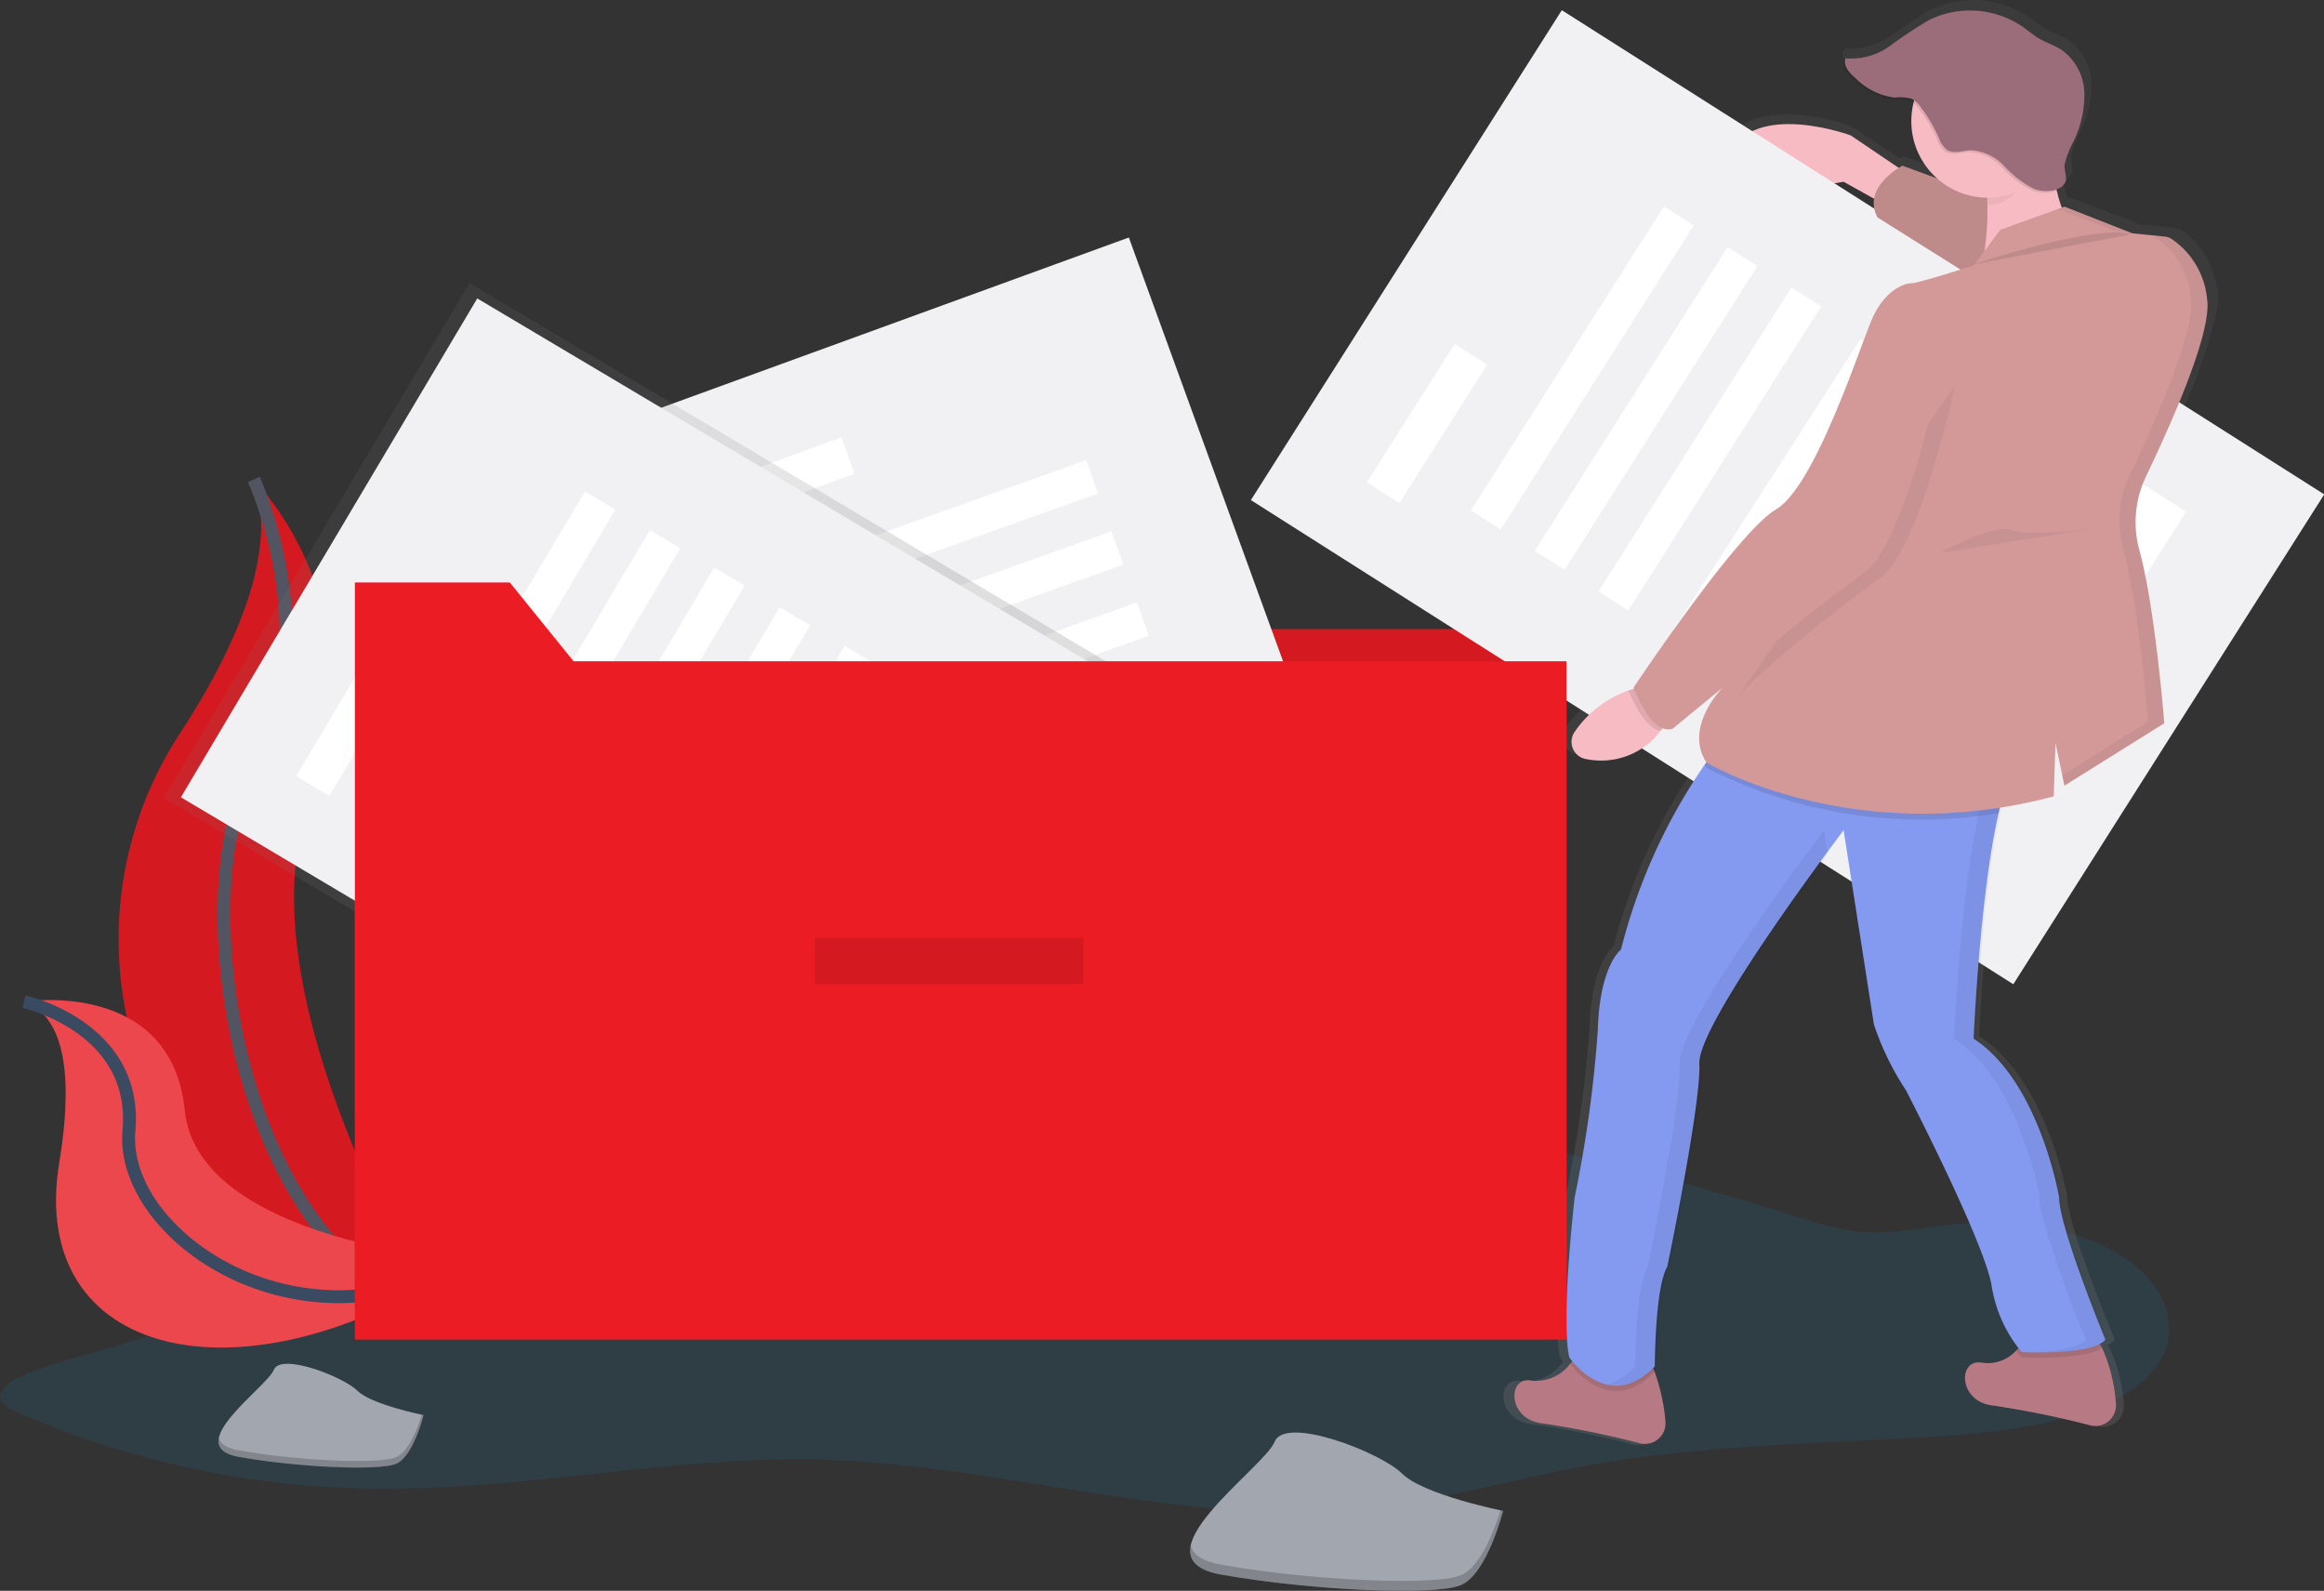 <svg xmlns="http://www.w3.org/2000/svg" xmlns:xlink="http://www.w3.org/1999/xlink" width="180" height="123.178" viewBox="0 0 180 123.178"><rect x="0" y="0" width="180" height="123.178" fill="#333333" stroke="none"/><defs><linearGradient id="linear-gradient" x1=".386" y1=".622" x2=".386" y2="-.378" gradientUnits="objectBoundingBox"><stop offset="0" stop-color="gray" stop-opacity=".251"/><stop offset=".54" stop-color="gray" stop-opacity=".122"/><stop offset="1" stop-color="gray" stop-opacity=".102"/></linearGradient><linearGradient id="linear-gradient-2" x1=".5" y1="1" x2=".5" y2="0" xlink:href="#linear-gradient"/></defs><g id="undraw_filing_system_b5d2" transform="translate(-.002 .014)"><path id="Path_578" data-name="Path 578" d="M115.588,602.209c-.769,1.651.332,3.433-.05,5.138-.482,2.152-3.247,3.826-6.225,4.895s-6.3,1.718-9.206,2.869c-1.255.5-2.564,1.413-1.911,2.255a2.89,2.89,0,0,0,1.063.688,70.5,70.5,0,0,0,29.348,5.952c11.044-.073,21.859-2.51,32.894-2.23,14.232.359,28,5.21,42.072,3.812,5.974-.6,11.521-2.289,17.339-3.347,8.556-1.554,17.554-1.71,26.414-2.221,6.653-.384,14.257-1.379,17.436-5.119,2.3-2.7,1.334-6.275-1.9-8.565s-8.41-3.268-13.188-2.824c-2.569.238-5.122.857-7.691.611a21.1,21.1,0,0,1-4.229-.99c-10.526-3.263-21.43-6.519-33.114-6.992-19-.776-36.619,5.836-55.135,8.7-2.883.445-6.013.787-8.737.041-2.869-.787-4.751-2.646-7.625-3.43-1.364-.373-2.885-.48-4.226-.886-3.686-1.115-1.972-2.648-7.089-1.614C119.149,599.495,116.449,600.368,115.588,602.209Z" transform="translate(-98.02 -508.763)" fill="#0c9add" opacity=".1"/><path id="Path_579" data-name="Path 579" d="M159.581,316.06a23.876,23.876,0,0,1,4.357,24.831c-5.64,14.834,9.682,39.5,9.682,39.5s-.165-.023-.468-.077a29.1,29.1,0,0,1-19.327-44.546C158.068,329.279,161.554,321.672,159.581,316.06Z" transform="translate(-139.916 -278.947)" fill="#eb1c24"/><path id="Path_580" data-name="Path 580" d="M159.581,316.06a23.876,23.876,0,0,1,4.357,24.831c-5.64,14.834,9.682,39.5,9.682,39.5s-.165-.023-.468-.077a29.1,29.1,0,0,1-19.327-44.546C158.068,329.279,161.554,321.672,159.581,316.06Z" transform="translate(-139.916 -278.947)" opacity=".1"/><path id="Path_581" data-name="Path 581" d="M197.1,316.06s5.644,12.254,0,22.251-.968,38.052,14.027,42.082" transform="translate(-177.437 -278.947)" fill="none" stroke="#535461" stroke-miterlimit="10" stroke-width="1"/><path id="Path_582" data-name="Path 582" d="M108.39,541.009s11.408-1.816,12.448,8.407,21.934,11.641,21.934,11.641-.136.093-.393.26c-17.251,11.322-33.744,7.215-31.259-7.824C112.046,547.9,111.969,542.285,108.39,541.009Z" transform="translate(-106.529 -463.463)" fill="#eb1c24"/><path id="Path_583" data-name="Path 583" d="M108.39,541.009s11.408-1.816,12.448,8.407,21.934,11.641,21.934,11.641-.136.093-.393.26c-17.251,11.322-33.744,7.215-31.259-7.824C112.046,547.9,111.969,542.285,108.39,541.009Z" transform="translate(-106.529 -463.463)" fill="#f5f5f5" opacity=".2"/><path id="Path_584" data-name="Path 584" d="M108.39,541.58s8.855,1.943,8.127,10,13.149,17.7,26.255,10.053" transform="translate(-106.529 -464.034)" fill="none" stroke="#3a4a61" stroke-miterlimit="10" stroke-width="1"/><path id="Path_585" data-name="Path 585" d="M247.154,296.282H153.31V237.66h12l4.938,6.1h76.905Z" transform="translate(-125.822 -195.061)" fill="#eb1c24"/><path id="Path_586" data-name="Path 586" d="M247.154,296.282H153.31V237.66h12l4.938,6.1h76.905Z" transform="translate(-125.822 -195.061)" opacity=".1"/><path id="Rectangle_306" data-name="Rectangle 306" transform="rotate(-20 118.289 -111.337)" fill="#f1f1f4" d="M0 0H44.931V69.947H0z"/><path id="Rectangle_307" data-name="Rectangle 307" transform="rotate(-20 134.934 -131.862)" fill="#fff" d="M0 0H12.695V2.987H0z"/><path id="Rectangle_308" data-name="Rectangle 308" transform="rotate(-19.65 158.828 -144.577)" fill="#fff" d="M0 0H27.879V2.738H0z"/><path id="Rectangle_309" data-name="Rectangle 309" transform="rotate(-19.65 175.72 -147.504)" fill="#fff" d="M0 0H27.879V2.738H0z"/><path id="Rectangle_310" data-name="Rectangle 310" transform="rotate(-19.65 192.611 -150.426)" fill="#fff" d="M0 0H27.879V2.738H0z"/><path id="Rectangle_311" data-name="Rectangle 311" transform="rotate(-19.65 209.495 -153.351)" fill="#fff" d="M0 0H27.879V2.738H0z"/><path id="Rectangle_312" data-name="Rectangle 312" transform="rotate(-19.65 226.384 -156.276)" fill="#fff" d="M0 0H27.879V2.738H0z"/><path id="Rectangle_313" data-name="Rectangle 313" transform="rotate(-19.65 243.273 -159.203)" fill="#fff" d="M0 0H27.879V2.738H0z"/><path id="Rectangle_314" data-name="Rectangle 314" transform="rotate(-19.65 261.896 -229.047)" fill="#fff" d="M0 0H7.218V7.218H0z"/><path id="Rectangle_315" data-name="Rectangle 315" transform="rotate(-59.28 60.616 19.738)" fill="url(#linear-gradient)" d="M0 0H46.369V72.187H0z"/><path id="Rectangle_316" data-name="Rectangle 316" transform="rotate(-59.28 61.242 18.546)" fill="#f1f1f4" d="M0 0H44.931V69.947H0z"/><path id="Rectangle_317" data-name="Rectangle 317" transform="rotate(-59.28 64.27 9.875)" fill="#fff" d="M0 0H12.695V2.987H0z"/><path id="Rectangle_318" data-name="Rectangle 318" transform="rotate(-59.28 70.024 3.705)" fill="#fff" d="M0 0H27.879V2.738H0z"/><path id="Rectangle_319" data-name="Rectangle 319" transform="rotate(-59.28 75.165 .78)" fill="#fff" d="M0 0H27.879V2.738H0z"/><path id="Rectangle_320" data-name="Rectangle 320" transform="rotate(-59.331 80.163 -2.13)" fill="#fff" d="M0 0H27.879V2.738H0z"/><path id="Rectangle_321" data-name="Rectangle 321" transform="rotate(-59.28 85.444 -5.07)" fill="#fff" d="M0 0H27.879V2.738H0z"/><path id="Rectangle_322" data-name="Rectangle 322" transform="rotate(-59.28 90.585 -7.995)" fill="#fff" d="M0 0H27.879V2.738H0z"/><path id="Rectangle_323" data-name="Rectangle 323" transform="rotate(-59.28 95.727 -10.92)" fill="#fff" d="M0 0H27.879V2.738H0z"/><path id="Rectangle_324" data-name="Rectangle 324" transform="rotate(-59.331 93.432 -35.701)" fill="#fff" d="M0 0H7.218V7.218H0z"/><path id="Path_587" data-name="Path 587" d="M802.841,131.775a1.157,1.157,0,0,0-.027-.253q-.027-.12-.047-.278-.05-.273-.115-.527-.032-.127-.066-.249a6.71,6.71,0,0,0-1.346-2.562l-.108-.122q-.108-.118-.213-.224t-.208-.2c-.068-.061-.134-.117-.2-.17a4.025,4.025,0,0,0-.359-.264c-.111-.072-.151-.1-.213-.136a1.207,1.207,0,0,0-.5-.163l-1.106-.108h0l-1.5-.147-5.4-2.085-.213.075a12.383,12.383,0,0,1-.4-1.321,1.2,1.2,0,0,0,.427-.31.971.971,0,0,0,.294-.375c.136-.312-.124-.979-.072-1.359a6.466,6.466,0,0,1,.665-1.757,8.123,8.123,0,0,0,.9-3.787,4.264,4.264,0,0,0-1.775-3.363c-.574-.378-1.255-.581-1.845-.925-.464-.269-.873-.619-1.316-.922a7.6,7.6,0,0,0-7.446-.529c-1.122.55-2.08,1.372-3.139,2.03a5.341,5.341,0,0,1-3.546.972.789.789,0,0,0-.038.152l-.1-.013c-.213.579.31,1.149.792,1.545a5.409,5.409,0,0,0,3.146,1.524,3.517,3.517,0,0,1,1.368.1,1.225,1.225,0,0,1,.255.158,5.881,5.881,0,0,0,1.866,5.888l-2.758-.986s-.115.059-.294.17l-3.831-2.533s-7.679-2.781-9.812,1.529,9.244,2.085,9.244,2.085l2.435,1.33a2.2,2.2,0,0,0,.267,1.45l6.634,4.077a36.263,36.263,0,0,1-3.944,1.076c-.568,0-2.134.556-3.129,2.781s-4.55,13.072-7.679,14.881-11.378,13.906-11.378,13.906l.038.1q-.221.057-.432.127a8.733,8.733,0,0,0-4.288,3.213,1.363,1.363,0,0,0,.961,2.151,5.992,5.992,0,0,0,5.89-2.209q.083-.11.156-.215a1.151,1.151,0,0,0,.8.036l3.982-3.2s-3.116,3.048-1.289,5.825l-.138.192a44.159,44.159,0,0,0-6.678,14.425s-1.707,1.255-1.849,6.257a95.565,95.565,0,0,1-1.848,13.072s-1.138,9.6-.427,12.516c0,0,.082.117.233.294-.054.063-.111.131-.179.2a3.435,3.435,0,0,1-3.048,1.312c-1.992-.418-1.992,3.059.853,3.338a76.8,76.8,0,0,1,7.763,1.549,1.632,1.632,0,0,0,2.028-1.734,14.68,14.68,0,0,0-.853-3.828c-.029-.066-.057-.131-.088-.2.084-.077.167-.158.251-.244,0,0,0-6.119,1-7.788,0,0,2.7-12.654,2.56-15.853-.111-2.51,7.008-12.249,10.108-16.365l-.025-.156c.792-1.051,1.294-1.7,1.294-1.7l2.417,15.157a21.97,21.97,0,0,0,2.582,5.142s6.116,11.543,6.826,15.157a11.477,11.477,0,0,0,2.151,4.986c-.059.059-.12.118-.179.179a3.133,3.133,0,0,1-2.689.956c-1.985-.42-1.985,3.057.861,3.335a76.8,76.8,0,0,1,7.763,1.549,1.631,1.631,0,0,0,2.028-1.734,12.375,12.375,0,0,0-1.092-4.3q-.077-.134-.161-.253a1.5,1.5,0,0,0,.565-.4s-3.7-8.769-3.7-11.134c0,0-1.565-9.04-6.826-12.371,0,0,.5-11.3,2-17.6q.055-.233.113-.457c1.347-.21,2.731-.491,4.149-.859l.142-4.172.717,3.338,7.957-4.871s-.07-.877-.2-2.221c-.068-.672-.151-1.461-.251-2.316-.079-.685-.17-1.411-.269-2.151q-.038-.278-.077-.559c-.1-.749-.219-1.508-.342-2.25q-.07-.418-.143-.826c-.065-.359-.133-.717-.2-1.065q-.052-.26-.108-.513t-.111-.495q-.056-.242-.113-.475l-.057-.229q-.059-.226-.118-.441a7.92,7.92,0,0,1-.289-1.823q-.015-.359,0-.735a6.042,6.042,0,0,1,.072-.732q.025-.179.061-.359a8.235,8.235,0,0,1,.4-1.42q.133-.346.3-.683c.258-.525.538-1.1.818-1.7q.213-.45.43-.92t.437-.954a41.725,41.725,0,0,0,3.116-8.726c.038-.237.066-.459.081-.669A4.448,4.448,0,0,0,802.841,131.775Z" transform="translate(-631.049 -109)" fill="url(#linear-gradient-2)"/><path id="Path_588" data-name="Path 588" d="M857.485,166.624l-4.69-3.173s-7.449-2.759-9.518,1.517,8.964,2.069,8.964,2.069l4.69,2.621Z" transform="translate(-709.448 -152.98)" fill="#f7bbc3"/><path id="Rectangle_325" data-name="Rectangle 325" transform="rotate(-57.59 83.655 -68.782)" fill="#f1f1f4" d="M0 0H44.931V69.947H0z"/><path id="Rectangle_326" data-name="Rectangle 326" transform="rotate(-57.59 86.9 -77.638)" fill="#fff" d="M0 0H12.695V2.987H0z"/><path id="Rectangle_327" data-name="Rectangle 327" transform="rotate(-57.59 92.905 -83.886)" fill="#fff" d="M0 0H27.879V2.738H0z"/><path id="Rectangle_328" data-name="Rectangle 328" transform="rotate(-57.59 98.23 -86.81)" fill="#fff" d="M0 0H27.879V2.738H0z"/><path id="Rectangle_329" data-name="Rectangle 329" transform="rotate(-57.59 103.553 -89.733)" fill="#fff" d="M0 0H27.879V2.738H0z"/><path id="Rectangle_330" data-name="Rectangle 330" transform="rotate(-57.25 110.028 -93.36)" fill="#fff" d="M0 0H27.84V2.734H0z"/><path id="Rectangle_331" data-name="Rectangle 331" transform="rotate(-57.59 114.201 -95.579)" fill="#fff" d="M0 0H27.879V2.738H0z"/><path id="Rectangle_332" data-name="Rectangle 332" transform="rotate(-57.25 120.777 -99.25)" fill="#fff" d="M0 0H27.84V2.734H0z"/><path id="Rectangle_333" data-name="Rectangle 333" transform="rotate(-57.59 117.73 -124.055)" fill="#fff" d="M0 0H7.218V7.218H0z"/><path id="Path_589" data-name="Path 589" d="M956.62,691.626a72.783,72.783,0,0,0-7.53-1.537c-2.759-.276-2.759-3.724-.828-3.31a2.983,2.983,0,0,0,2.6-.948,6.1,6.1,0,0,0,.54-.586,1.594,1.594,0,0,1,.9-.538c1.034-.226,3.188-.566,4.513.147a1.949,1.949,0,0,1,.717.782,12.738,12.738,0,0,1,1.06,4.276,1.6,1.6,0,0,1-1.969,1.714Z" transform="translate(-794.707 -581.269)" fill="#b77983"/><path id="Path_590" data-name="Path 590" d="M761.97,699.342a72.746,72.746,0,0,0-7.53-1.536c-2.759-.276-2.759-3.724-.828-3.31a3.307,3.307,0,0,0,2.951-1.3c.073-.081.14-.158.2-.229a1.6,1.6,0,0,1,.9-.538c1.035-.226,3.188-.567,4.513.147a2.471,2.471,0,0,1,.945,1.255,14.883,14.883,0,0,1,.828,3.8,1.6,1.6,0,0,1-1.972,1.718Z" transform="translate(-634.956 -587.605)" fill="#b77983"/><path id="Path_591" data-name="Path 591" d="M782.836,693.818c-3.293,3.394-6.117-.063-6.546-.633.073-.081.14-.158.2-.229a1.593,1.593,0,0,1,.9-.538c1.034-.226,3.188-.566,4.513.147A2.42,2.42,0,0,1,782.836,693.818Z" transform="translate(-654.683 -587.597)" opacity=".1"/><path id="Path_592" data-name="Path 592" d="M975.654,685.63c-1.434.975-6.23.735-6.23.735a4.74,4.74,0,0,1-.434-.538,6.107,6.107,0,0,0,.54-.583,1.594,1.594,0,0,1,.9-.538c1.034-.226,3.188-.566,4.513.147A1.949,1.949,0,0,1,975.654,685.63Z" transform="translate(-812.834 -581.269)" opacity=".1"/><path id="Path_593" data-name="Path 593" d="M816.462,475.381c-.966,1.241-6.483.966-6.483.966a10.569,10.569,0,0,1-2.345-5.242c-.69-3.588-6.621-15.035-6.621-15.035a21.662,21.662,0,0,1-2.483-5.1l-2.345-15.035s-11.311,14.9-11.173,18.07-2.483,15.722-2.483,15.722c-.966,1.655-.966,7.724-.966,7.724-3.586,3.724-6.621-.69-6.621-.69-.69-2.9.414-12.414.414-12.414a96.8,96.8,0,0,0,1.793-12.966c.138-4.966,1.793-6.207,1.793-6.207a44.246,44.246,0,0,1,6.478-14.309c.834-1.194,1.384-1.83,1.384-1.83l22.346,2.621a14.091,14.091,0,0,0-.961,2.96c-1.452,6.241-1.934,17.455-1.934,17.455,5.1,3.313,6.621,12.278,6.621,12.278C812.875,466.689,816.462,475.381,816.462,475.381Z" transform="translate(-653.39 -371.663)" fill="#8499f0"/><g id="Group_250" data-name="Group 250" transform="translate(124.504 57.361)" opacity=".05"><path id="Path_594" data-name="Path 594" d="M809.509,469.348l-.287-1.838s-11.311,14.9-11.173,18.07-2.481,15.723-2.481,15.723c-.966,1.655-.966,7.724-.966,7.724a4.759,4.759,0,0,1-2.151,1.384,3.787,3.787,0,0,0,3.815-1.384s0-6.069.966-7.724c0,0,2.621-12.55,2.483-15.725C799.6,483.1,806.5,473.432,809.509,469.348Z" transform="translate(-792.45 -460.606)"/><path id="Path_595" data-name="Path 595" d="M868.317,464.32s-1.517-8.964-6.621-12.276c0,0,.482-11.213,1.935-17.455a14.111,14.111,0,0,1,.961-2.96L842.247,429s-.052.061-.147.179l20.839,2.444a14.084,14.084,0,0,0-.961,2.96c-1.452,6.241-1.934,17.455-1.934,17.455,5.1,3.317,6.619,12.281,6.619,12.281,0,2.345,3.586,11.035,3.586,11.035-.568.732-2.72.936-4.391.981,1.325.034,5.246.047,6.045-.981C871.9,475.357,868.317,466.665,868.317,464.32Z" transform="translate(-833.198 -429)"/></g><path id="Path_596" data-name="Path 596" d="M784.5,407.545a5,5,0,0,1-.654,1.142,5.77,5.77,0,0,1-5.714,2.191,1.357,1.357,0,0,1-.932-2.132,8.456,8.456,0,0,1,4.159-3.188,7.488,7.488,0,0,1,1.761-.359Z" transform="translate(-655.227 -352.106)" fill="#f7bbc3"/><path id="Path_597" data-name="Path 597" d="M920.752,184.587,909.69,180.54s-3.173,1.655-1.931,4l10.757,6.759Z" transform="translate(-762.345 -167.724)" fill="#d39999"/><path id="Path_598" data-name="Path 598" d="M920.752,184.587,909.69,180.54s-3.173,1.655-1.931,4l10.757,6.759Z" transform="translate(-762.345 -167.724)" opacity=".1"/><path id="Path_599" data-name="Path 599" d="M956.559,164.674s-.138,6.483,2.759,8.69-8.414,3.448-8.414,3.448,1.793-6.621,0-10.069S956.559,164.674,956.559,164.674Z" transform="translate(-797.763 -154.479)" fill="#f7bbc3"/><path id="Path_600" data-name="Path 600" d="M858.16,431.661a14.084,14.084,0,0,0-.961,2.96,36.485,36.485,0,0,1-22.626-3.512c-.05-.081-.1-.16-.143-.238.834-1.194,1.384-1.831,1.384-1.831Z" transform="translate(-702.399 -371.672)" opacity=".1"/><path id="Path_601" data-name="Path 601" d="M804.691,407.537a5,5,0,0,1-.654,1.142c-1.277-.211-2.3-2.653-2.487-3.13a7.5,7.5,0,0,1,1.761-.359Z" transform="translate(-675.414 -352.098)" opacity=".1"/><path id="Path_602" data-name="Path 602" d="M837.062,198.23l-4.966,1.793-2.069,2.759s-4.276,1.379-4.828,1.379-2.069.552-3.035,2.759-4.412,12.963-7.448,14.755-11.035,13.805-11.035,13.805,1.379,3.724,3.035,3.173l3.862-3.173s-3.035,3.035-1.241,5.793c0,0,11.311,6.759,26.893,2.621l.138-4.138.69,3.31,7.736-4.834s-.692-8.9-1.938-13.436a8.186,8.186,0,0,1,.538-5.709c2-4.174,5.094-11.145,4.717-13.687a6.354,6.354,0,0,0-2.783-4.69,1.153,1.153,0,0,0-.486-.161l-2.524-.253Z" transform="translate(-677.162 -182.243)" fill="#d39999"/><path id="Path_603" data-name="Path 603" d="M863.622,275.56s-2.759,12.828-5.793,14.9-11.173,8.69-11.449,9.794" transform="translate(-712.207 -245.709)" opacity=".05"/><path id="Path_604" data-name="Path 604" d="M856.7,273.25s-2.759,12.828-5.793,14.9-11.173,8.69-11.449,9.8" transform="translate(-706.527 -243.813)" fill="#d39999"/><path id="Path_605" data-name="Path 605" d="M950.25,211.874s9.518-3.173,12.276-2.345" transform="translate(-797.454 -191.403)" opacity=".1"/><g id="Group_251" data-name="Group 251" transform="translate(159.433 15.987)" opacity=".05"><path id="Path_606" data-name="Path 606" d="M995.384,229.226c2-4.174,5.094-11.145,4.717-13.687a6.354,6.354,0,0,0-2.783-4.69,1.152,1.152,0,0,0-.486-.161l-1.076-.108a1.136,1.136,0,0,1,.319.131,6.392,6.392,0,0,1,2.783,4.69c.377,2.54-2.714,9.513-4.717,13.687a8.186,8.186,0,0,0-.538,5.709c1.255,4.532,1.938,13.436,1.938,13.436l-6.651,4.158.168.809,7.74-4.83s-.692-8.9-1.938-13.436A8.186,8.186,0,0,1,995.384,229.226Z" transform="translate(-988.6 -208.366)"/><path id="Path_607" data-name="Path 607" d="M893.716,91.163l1.2.118-5.2-2.051-.466.169Z" transform="translate(-889.25 -89.23)"/></g><path id="Path_608" data-name="Path 608" d="M935.63,339.041s4.276-2.345,5.655-1.793,6.483-.138,6.483-.138" transform="translate(-785.455 -296.223)" opacity=".05"/><path id="Path_609" data-name="Path 609" d="M956.045,168.926c-.158-1.382.482-1.173.482-1.173s-7.449-1.379-5.655,2.069a7.973,7.973,0,0,1,.757,3.034h.07C953.783,172.858,954.989,170.543,956.045,168.926Z" transform="translate(-797.736 -157.007)" opacity=".05"/><circle id="Ellipse_80" data-name="Ellipse 80" cx="5.931" cy="5.931" r="5.931" transform="translate(148.038 3.435)" fill="#f7bbc3"/><path id="Path_610" data-name="Path 610" d="M911.948,124.476a8.181,8.181,0,0,0,.866-3.765,4.256,4.256,0,0,0-1.721-3.337c-.556-.375-1.212-.576-1.793-.916-.45-.267-.848-.613-1.276-.914a7.231,7.231,0,0,0-7.222-.525,34.932,34.932,0,0,0-3.048,2.013,5.1,5.1,0,0,1-3.441.963c-.206.574.3,1.14.769,1.533a5.2,5.2,0,0,0,3.048,1.511,3.309,3.309,0,0,1,1.327.1,1.9,1.9,0,0,1,.678.629,12.328,12.328,0,0,1,1.407,2.386,2.008,2.008,0,0,0,.631.927c.538.341,1.224.057,1.856.032a3.849,3.849,0,0,1,2.592,1.242,7.952,7.952,0,0,0,2.331,1.766c.685.26,2.055.251,2.4-.568.131-.308-.12-.97-.068-1.348A7.151,7.151,0,0,1,911.948,124.476Z" transform="translate(-751.508 -113.355)" opacity=".1"/><path id="Path_611" data-name="Path 611" d="M912.718,123.706a8.179,8.179,0,0,0,.866-3.765,4.256,4.256,0,0,0-1.721-3.337c-.556-.375-1.212-.576-1.793-.916-.45-.267-.848-.613-1.276-.914a7.231,7.231,0,0,0-7.222-.525,34.912,34.912,0,0,0-3.048,2.013,5.1,5.1,0,0,1-3.441.963c-.206.574.3,1.14.769,1.533a5.2,5.2,0,0,0,3.048,1.511,3.309,3.309,0,0,1,1.327.1,1.9,1.9,0,0,1,.678.629,12.329,12.329,0,0,1,1.407,2.386,2.008,2.008,0,0,0,.631.927c.538.341,1.225.057,1.856.032a3.85,3.85,0,0,1,2.593,1.242,7.949,7.949,0,0,0,2.331,1.766c.685.26,2.055.251,2.4-.568.131-.308-.12-.97-.068-1.348A7.187,7.187,0,0,1,912.718,123.706Z" transform="translate(-752.14 -112.723)" fill="#9b6c7a"/><path id="Path_612" data-name="Path 612" d="M247.154,310.162H153.31V251.54h12l4.938,6.1h76.905Z" transform="translate(-125.822 -206.453)" fill="#eb1c24"/><path id="Path_613" data-name="Path 613" d="M208.295,701.946s-4.047-.809-5.126-1.888-5.934-2.967-6.474-1.614-7.283,5.934-2.689,6.745,10.79,1.076,12.14.538S208.295,701.946,208.295,701.946Z" transform="translate(-175.487 -592.389)" fill="#a2a6af"/><path id="Path_614" data-name="Path 614" d="M194.016,722.726c4.586.809,10.79,1.076,12.14.538,1.027-.411,1.741-2.385,2.022-3.3l.134.029s-.809,3.238-2.151,3.776-7.553.269-12.14-.538c-1.323-.233-1.7-.782-1.56-1.477C192.57,722.2,193.03,722.552,194.016,722.726Z" transform="translate(-175.505 -610.433)" opacity=".2"/><path id="Path_615" data-name="Path 615" d="M636.407,733.731s-6.173-1.235-7.821-2.881-9.054-4.527-9.877-2.469-11.116,9.054-4.124,10.289,16.462,1.646,18.52.823S636.407,733.731,636.407,733.731Z" transform="translate(-519.984 -616.758)" fill="#a2a6af"/><path id="Path_616" data-name="Path 616" d="M614.614,765.467c6.992,1.235,16.462,1.646,18.52.823,1.567-.628,2.657-3.64,3.087-5.04l.206.043s-1.235,4.932-3.3,5.761-11.525.412-18.52-.823c-2.021-.359-2.6-1.194-2.379-2.252C612.406,764.669,613.109,765.2,614.614,765.467Z" transform="translate(-520.002 -644.32)" opacity=".2"/><path id="Rectangle_334" data-name="Rectangle 334" transform="translate(63.107 72.604)" opacity=".1" d="M0 0H20.797V3.586H0z"/></g></svg>
